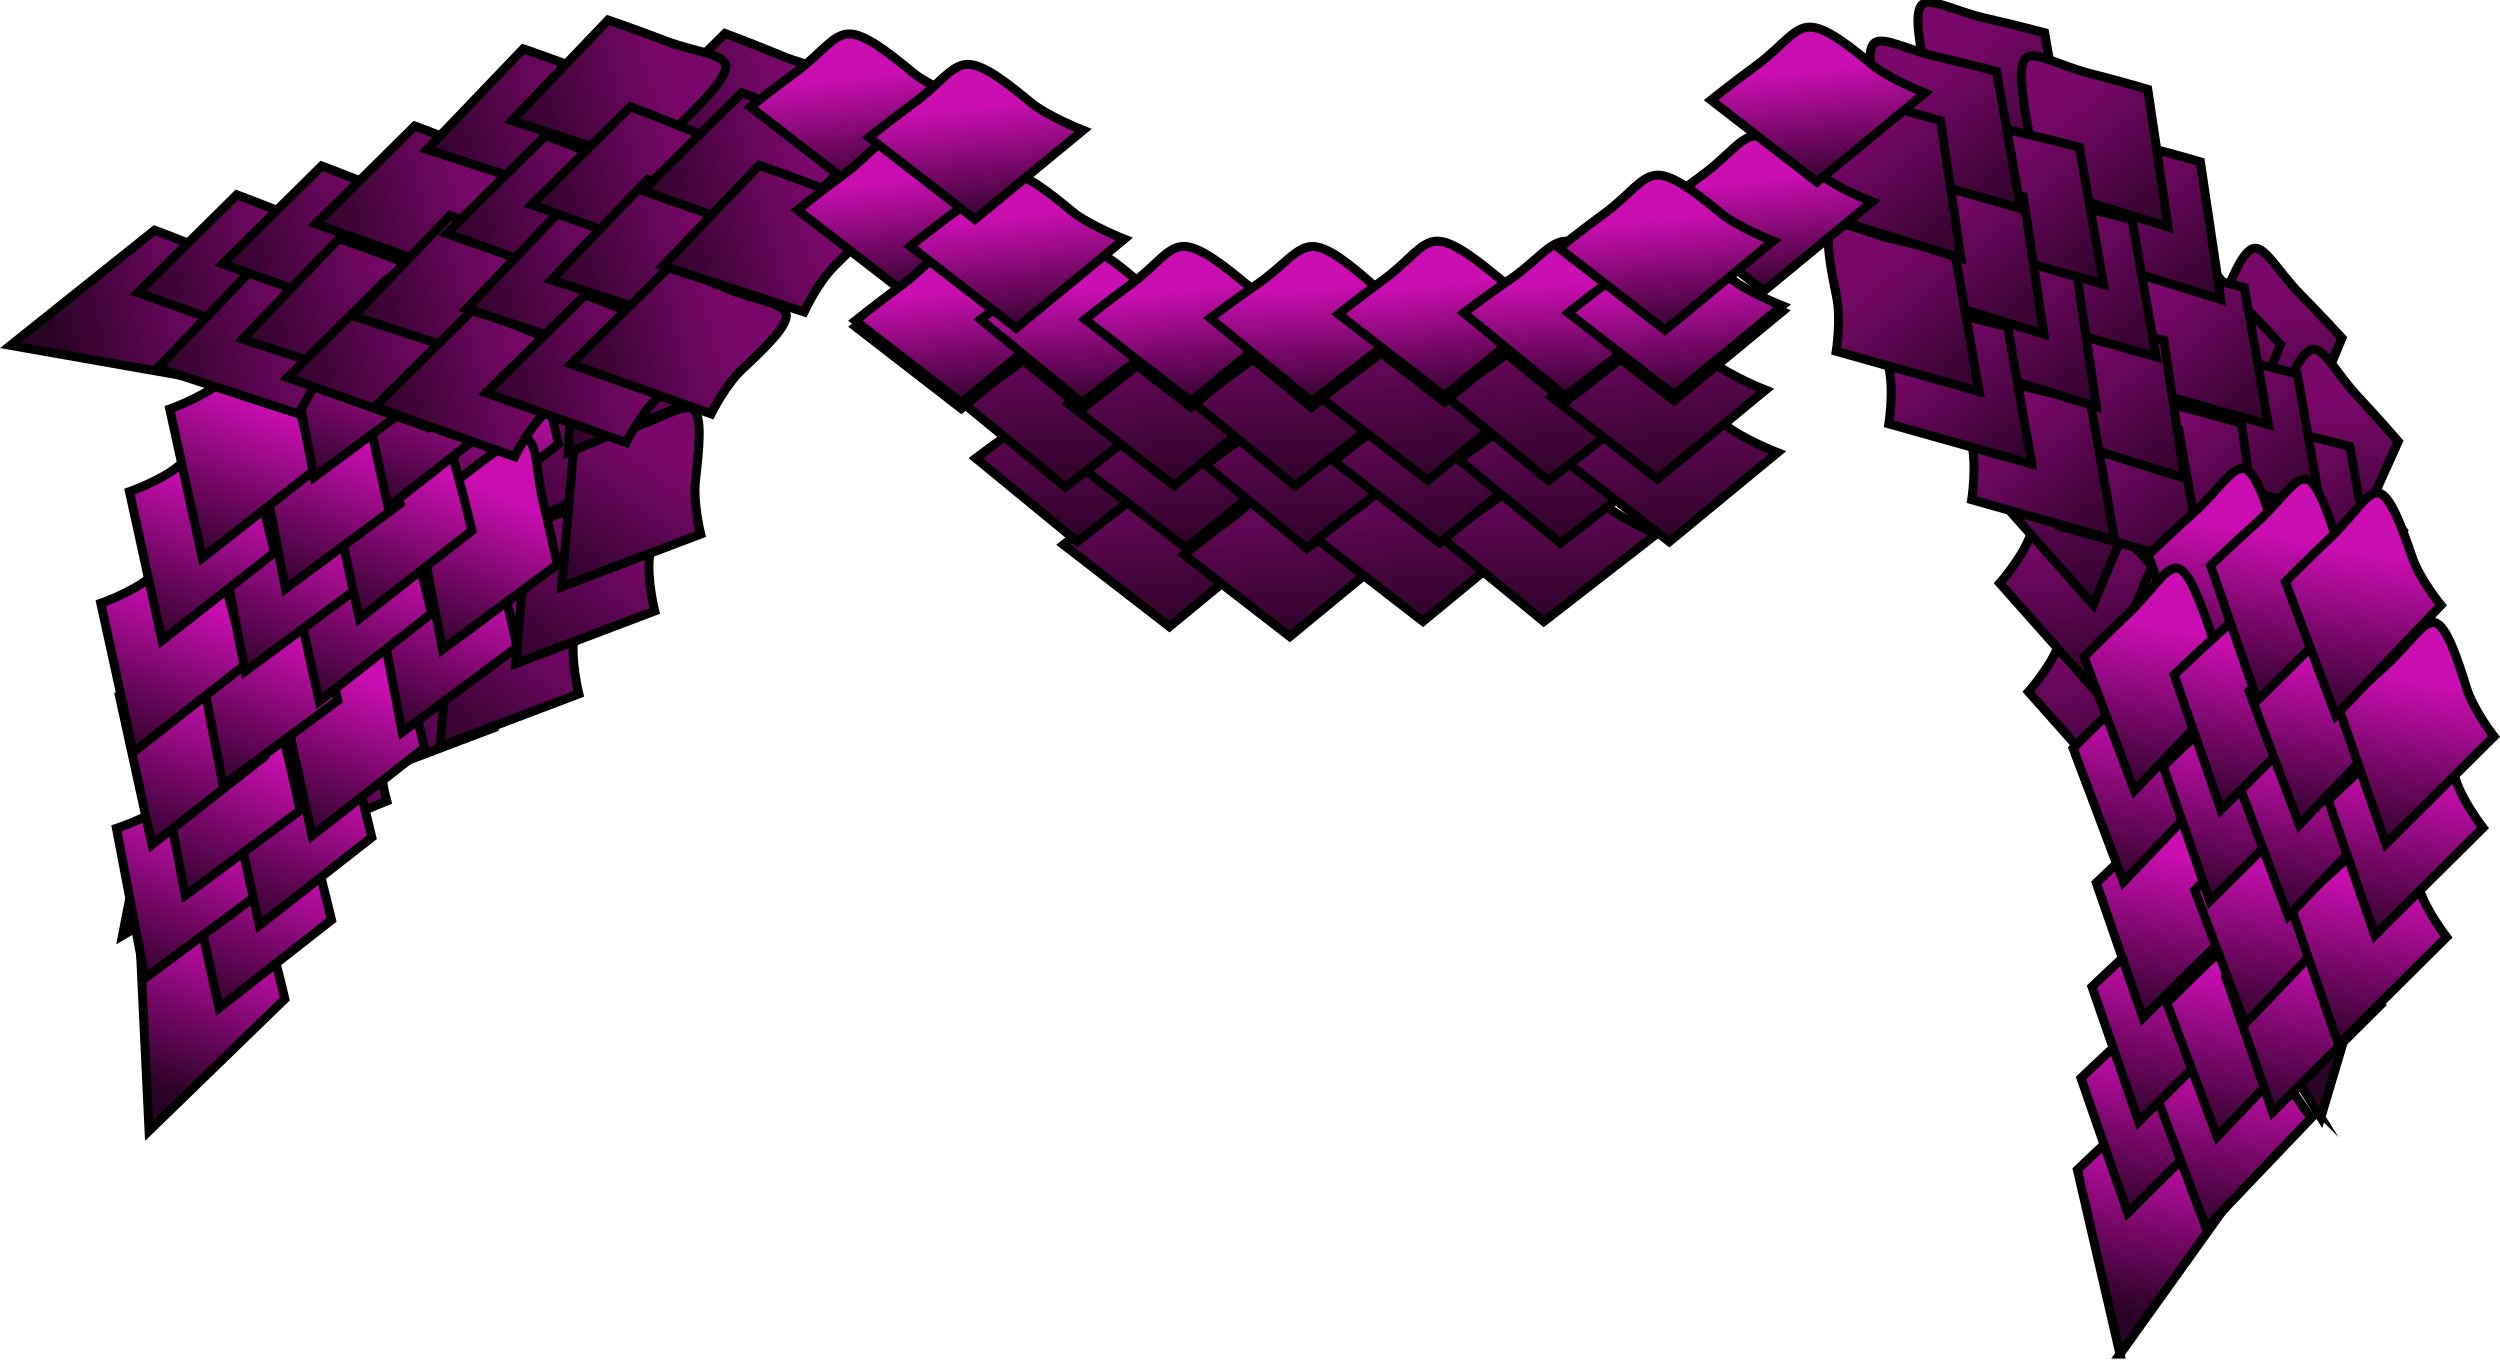 <svg version="1.1" xmlns="http://www.w3.org/2000/svg" xmlns:xlink="http://www.w3.org/1999/xlink" width="277.292" height="151.278" viewBox="0,0,277.292,151.278"><defs><linearGradient x1="220.044" y1="142.865" x2="221.409" y2="155.896" gradientUnits="userSpaceOnUse" id="color-1"><stop offset="0" stop-color="#5f0753"/><stop offset="1" stop-color="#2b0326"/></linearGradient><linearGradient x1="233.395" y1="143.962" x2="234.76" y2="156.993" gradientUnits="userSpaceOnUse" id="color-2"><stop offset="0" stop-color="#5f0753"/><stop offset="1" stop-color="#2b0326"/></linearGradient><linearGradient x1="210.5" y1="133.459" x2="211.169" y2="146.503" gradientUnits="userSpaceOnUse" id="color-3"><stop offset="0" stop-color="#5f0753"/><stop offset="1" stop-color="#2b0326"/></linearGradient><linearGradient x1="221.897" y1="134.17" x2="223.262" y2="147.201" gradientUnits="userSpaceOnUse" id="color-4"><stop offset="0" stop-color="#5f0753"/><stop offset="1" stop-color="#2b0326"/></linearGradient><linearGradient x1="235.97" y1="134.22" x2="236.639" y2="147.264" gradientUnits="userSpaceOnUse" id="color-5"><stop offset="0" stop-color="#5f0753"/><stop offset="1" stop-color="#2b0326"/></linearGradient><linearGradient x1="209.176" y1="127.417" x2="209.845" y2="140.461" gradientUnits="userSpaceOnUse" id="color-6"><stop offset="0" stop-color="#5f0753"/><stop offset="1" stop-color="#2b0326"/></linearGradient><linearGradient x1="220.573" y1="127.224" x2="221.938" y2="140.255" gradientUnits="userSpaceOnUse" id="color-7"><stop offset="0" stop-color="#5f0753"/><stop offset="1" stop-color="#2b0326"/></linearGradient><linearGradient x1="234.646" y1="127.273" x2="235.315" y2="140.318" gradientUnits="userSpaceOnUse" id="color-8"><stop offset="0" stop-color="#5f0753"/><stop offset="1" stop-color="#2b0326"/></linearGradient><linearGradient x1="196.957" y1="118.672" x2="198.322" y2="131.703" gradientUnits="userSpaceOnUse" id="color-9"><stop offset="0" stop-color="#ca0eb1"/><stop offset="1" stop-color="#2b0326"/></linearGradient><linearGradient x1="211.03" y1="118.722" x2="211.699" y2="131.766" gradientUnits="userSpaceOnUse" id="color-10"><stop offset="0" stop-color="#ca0eb1"/><stop offset="1" stop-color="#2b0326"/></linearGradient><linearGradient x1="222.427" y1="118.528" x2="223.792" y2="131.559" gradientUnits="userSpaceOnUse" id="color-11"><stop offset="0" stop-color="#ca0eb1"/><stop offset="1" stop-color="#2b0326"/></linearGradient><linearGradient x1="236.5" y1="118.578" x2="237.169" y2="131.623" gradientUnits="userSpaceOnUse" id="color-12"><stop offset="0" stop-color="#ca0eb1"/><stop offset="1" stop-color="#2b0326"/></linearGradient><linearGradient x1="248.165" y1="142.279" x2="249.53" y2="155.31" gradientUnits="userSpaceOnUse" id="color-13"><stop offset="0" stop-color="#5f0753"/><stop offset="1" stop-color="#2b0326"/></linearGradient><linearGradient x1="262.238" y1="142.329" x2="262.907" y2="155.373" gradientUnits="userSpaceOnUse" id="color-14"><stop offset="0" stop-color="#5f0753"/><stop offset="1" stop-color="#2b0326"/></linearGradient><linearGradient x1="250.018" y1="133.584" x2="251.383" y2="146.615" gradientUnits="userSpaceOnUse" id="color-15"><stop offset="0" stop-color="#5f0753"/><stop offset="1" stop-color="#2b0326"/></linearGradient><linearGradient x1="264.091" y1="133.634" x2="264.761" y2="146.678" gradientUnits="userSpaceOnUse" id="color-16"><stop offset="0" stop-color="#5f0753"/><stop offset="1" stop-color="#2b0326"/></linearGradient><linearGradient x1="275.489" y1="133.44" x2="276.854" y2="146.471" gradientUnits="userSpaceOnUse" id="color-17"><stop offset="0" stop-color="#5f0753"/><stop offset="1" stop-color="#2b0326"/></linearGradient><linearGradient x1="248.694" y1="126.638" x2="250.059" y2="139.668" gradientUnits="userSpaceOnUse" id="color-18"><stop offset="0" stop-color="#5f0753"/><stop offset="1" stop-color="#2b0326"/></linearGradient><linearGradient x1="262.767" y1="126.687" x2="263.437" y2="139.732" gradientUnits="userSpaceOnUse" id="color-19"><stop offset="0" stop-color="#5f0753"/><stop offset="1" stop-color="#2b0326"/></linearGradient><linearGradient x1="274.165" y1="126.494" x2="275.53" y2="139.525" gradientUnits="userSpaceOnUse" id="color-20"><stop offset="0" stop-color="#5f0753"/><stop offset="1" stop-color="#2b0326"/></linearGradient><linearGradient x1="250.548" y1="117.942" x2="251.913" y2="130.973" gradientUnits="userSpaceOnUse" id="color-21"><stop offset="0" stop-color="#ca0eb1"/><stop offset="1" stop-color="#2b0326"/></linearGradient><linearGradient x1="264.621" y1="117.992" x2="265.29" y2="131.037" gradientUnits="userSpaceOnUse" id="color-22"><stop offset="0" stop-color="#ca0eb1"/><stop offset="1" stop-color="#2b0326"/></linearGradient><linearGradient x1="276.018" y1="117.799" x2="277.383" y2="130.83" gradientUnits="userSpaceOnUse" id="color-23"><stop offset="0" stop-color="#ca0eb1"/><stop offset="1" stop-color="#2b0326"/></linearGradient><linearGradient x1="150.709" y1="114.198" x2="140.077" y2="129.449" gradientUnits="userSpaceOnUse" id="color-24"><stop offset="0" stop-color="#79086a"/><stop offset="1" stop-color="#2b0326"/></linearGradient><linearGradient x1="116.628" y1="171.792" x2="105.996" y2="187.043" gradientUnits="userSpaceOnUse" id="color-25"><stop offset="0" stop-color="#79086a"/><stop offset="1" stop-color="#2b0326"/></linearGradient><linearGradient x1="121.022" y1="162.9" x2="110.39" y2="178.151" gradientUnits="userSpaceOnUse" id="color-26"><stop offset="0" stop-color="#79086a"/><stop offset="1" stop-color="#2b0326"/></linearGradient><linearGradient x1="127.747" y1="167.509" x2="117.527" y2="183.039" gradientUnits="userSpaceOnUse" id="color-27"><stop offset="0" stop-color="#79086a"/><stop offset="1" stop-color="#2b0326"/></linearGradient><linearGradient x1="126.127" y1="154.369" x2="115.494" y2="169.62" gradientUnits="userSpaceOnUse" id="color-28"><stop offset="0" stop-color="#79086a"/><stop offset="1" stop-color="#2b0326"/></linearGradient><linearGradient x1="132.852" y1="158.978" x2="122.632" y2="174.508" gradientUnits="userSpaceOnUse" id="color-29"><stop offset="0" stop-color="#79086a"/><stop offset="1" stop-color="#2b0326"/></linearGradient><linearGradient x1="139.772" y1="159.32" x2="129.14" y2="174.571" gradientUnits="userSpaceOnUse" id="color-30"><stop offset="0" stop-color="#79086a"/><stop offset="1" stop-color="#2b0326"/></linearGradient><linearGradient x1="131.129" y1="144.299" x2="120.497" y2="159.549" gradientUnits="userSpaceOnUse" id="color-31"><stop offset="0" stop-color="#79086a"/><stop offset="1" stop-color="#2b0326"/></linearGradient><linearGradient x1="140.582" y1="149.061" x2="130.362" y2="164.591" gradientUnits="userSpaceOnUse" id="color-32"><stop offset="0" stop-color="#79086a"/><stop offset="1" stop-color="#2b0326"/></linearGradient><linearGradient x1="149.248" y1="155.538" x2="138.616" y2="170.789" gradientUnits="userSpaceOnUse" id="color-33"><stop offset="0" stop-color="#79086a"/><stop offset="1" stop-color="#2b0326"/></linearGradient><linearGradient x1="134.813" y1="129.695" x2="124.593" y2="145.225" gradientUnits="userSpaceOnUse" id="color-34"><stop offset="0" stop-color="#79086a"/><stop offset="1" stop-color="#2b0326"/></linearGradient><linearGradient x1="142.874" y1="135.717" x2="132.241" y2="150.968" gradientUnits="userSpaceOnUse" id="color-35"><stop offset="0" stop-color="#79086a"/><stop offset="1" stop-color="#2b0326"/></linearGradient><linearGradient x1="149.599" y1="140.325" x2="139.379" y2="155.855" gradientUnits="userSpaceOnUse" id="color-36"><stop offset="0" stop-color="#79086a"/><stop offset="1" stop-color="#2b0326"/></linearGradient><linearGradient x1="157.659" y1="146.347" x2="147.027" y2="161.598" gradientUnits="userSpaceOnUse" id="color-37"><stop offset="0" stop-color="#79086a"/><stop offset="1" stop-color="#2b0326"/></linearGradient><linearGradient x1="139.917" y1="121.164" x2="129.698" y2="136.694" gradientUnits="userSpaceOnUse" id="color-38"><stop offset="0" stop-color="#79086a"/><stop offset="1" stop-color="#2b0326"/></linearGradient><linearGradient x1="147.978" y1="127.186" x2="137.346" y2="142.436" gradientUnits="userSpaceOnUse" id="color-39"><stop offset="0" stop-color="#79086a"/><stop offset="1" stop-color="#2b0326"/></linearGradient><linearGradient x1="154.703" y1="131.794" x2="144.483" y2="147.324" gradientUnits="userSpaceOnUse" id="color-40"><stop offset="0" stop-color="#79086a"/><stop offset="1" stop-color="#2b0326"/></linearGradient><linearGradient x1="162.764" y1="137.816" x2="152.132" y2="153.067" gradientUnits="userSpaceOnUse" id="color-41"><stop offset="0" stop-color="#79086a"/><stop offset="1" stop-color="#2b0326"/></linearGradient><linearGradient x1="156.389" y1="117.995" x2="145.757" y2="133.245" gradientUnits="userSpaceOnUse" id="color-42"><stop offset="0" stop-color="#79086a"/><stop offset="1" stop-color="#2b0326"/></linearGradient><linearGradient x1="163.114" y1="122.603" x2="152.894" y2="138.133" gradientUnits="userSpaceOnUse" id="color-43"><stop offset="0" stop-color="#79086a"/><stop offset="1" stop-color="#2b0326"/></linearGradient><linearGradient x1="337.235" y1="120.297" x2="339.585" y2="138.739" gradientUnits="userSpaceOnUse" id="color-44"><stop offset="0" stop-color="#79086a"/><stop offset="1" stop-color="#2b0326"/></linearGradient><linearGradient x1="340.733" y1="187.128" x2="343.084" y2="205.57" gradientUnits="userSpaceOnUse" id="color-45"><stop offset="0" stop-color="#79086a"/><stop offset="1" stop-color="#2b0326"/></linearGradient><linearGradient x1="340.962" y1="177.212" x2="343.313" y2="195.654" gradientUnits="userSpaceOnUse" id="color-46"><stop offset="0" stop-color="#79086a"/><stop offset="1" stop-color="#2b0326"/></linearGradient><linearGradient x1="332.867" y1="178.178" x2="334.723" y2="196.676" gradientUnits="userSpaceOnUse" id="color-47"><stop offset="0" stop-color="#79086a"/><stop offset="1" stop-color="#2b0326"/></linearGradient><linearGradient x1="340.394" y1="167.287" x2="342.745" y2="185.728" gradientUnits="userSpaceOnUse" id="color-48"><stop offset="0" stop-color="#79086a"/><stop offset="1" stop-color="#2b0326"/></linearGradient><linearGradient x1="332.298" y1="168.253" x2="334.155" y2="186.751" gradientUnits="userSpaceOnUse" id="color-49"><stop offset="0" stop-color="#79086a"/><stop offset="1" stop-color="#2b0326"/></linearGradient><linearGradient x1="326.008" y1="165.348" x2="328.359" y2="183.79" gradientUnits="userSpaceOnUse" id="color-50"><stop offset="0" stop-color="#79086a"/><stop offset="1" stop-color="#2b0326"/></linearGradient><linearGradient x1="340.63" y1="156.045" x2="342.981" y2="174.487" gradientUnits="userSpaceOnUse" id="color-51"><stop offset="0" stop-color="#79086a"/><stop offset="1" stop-color="#2b0326"/></linearGradient><linearGradient x1="330.046" y1="155.883" x2="331.902" y2="174.381" gradientUnits="userSpaceOnUse" id="color-52"><stop offset="0" stop-color="#79086a"/><stop offset="1" stop-color="#2b0326"/></linearGradient><linearGradient x1="319.365" y1="157.604" x2="321.716" y2="176.046" gradientUnits="userSpaceOnUse" id="color-53"><stop offset="0" stop-color="#79086a"/><stop offset="1" stop-color="#2b0326"/></linearGradient><linearGradient x1="344.135" y1="141.398" x2="345.991" y2="159.896" gradientUnits="userSpaceOnUse" id="color-54"><stop offset="0" stop-color="#79086a"/><stop offset="1" stop-color="#2b0326"/></linearGradient><linearGradient x1="334.202" y1="142.996" x2="336.552" y2="161.438" gradientUnits="userSpaceOnUse" id="color-55"><stop offset="0" stop-color="#79086a"/><stop offset="1" stop-color="#2b0326"/></linearGradient><linearGradient x1="326.106" y1="143.962" x2="327.962" y2="162.46" gradientUnits="userSpaceOnUse" id="color-56"><stop offset="0" stop-color="#79086a"/><stop offset="1" stop-color="#2b0326"/></linearGradient><linearGradient x1="316.173" y1="145.561" x2="318.524" y2="164.003" gradientUnits="userSpaceOnUse" id="color-57"><stop offset="0" stop-color="#79086a"/><stop offset="1" stop-color="#2b0326"/></linearGradient><linearGradient x1="343.567" y1="131.472" x2="345.423" y2="149.97" gradientUnits="userSpaceOnUse" id="color-58"><stop offset="0" stop-color="#79086a"/><stop offset="1" stop-color="#2b0326"/></linearGradient><linearGradient x1="333.634" y1="133.071" x2="335.984" y2="151.513" gradientUnits="userSpaceOnUse" id="color-59"><stop offset="0" stop-color="#79086a"/><stop offset="1" stop-color="#2b0326"/></linearGradient><linearGradient x1="325.538" y1="134.037" x2="327.394" y2="152.535" gradientUnits="userSpaceOnUse" id="color-60"><stop offset="0" stop-color="#79086a"/><stop offset="1" stop-color="#2b0326"/></linearGradient><linearGradient x1="315.605" y1="135.636" x2="317.956" y2="154.077" gradientUnits="userSpaceOnUse" id="color-61"><stop offset="0" stop-color="#79086a"/><stop offset="1" stop-color="#2b0326"/></linearGradient><linearGradient x1="330.442" y1="121.028" x2="332.792" y2="139.47" gradientUnits="userSpaceOnUse" id="color-62"><stop offset="0" stop-color="#79086a"/><stop offset="1" stop-color="#2b0326"/></linearGradient><linearGradient x1="322.346" y1="121.994" x2="324.202" y2="140.492" gradientUnits="userSpaceOnUse" id="color-63"><stop offset="0" stop-color="#79086a"/><stop offset="1" stop-color="#2b0326"/></linearGradient><linearGradient x1="304.211" y1="92.709" x2="316.146" y2="106.963" gradientUnits="userSpaceOnUse" id="color-64"><stop offset="0" stop-color="#79086a"/><stop offset="1" stop-color="#2b0326"/></linearGradient><linearGradient x1="343.237" y1="147.074" x2="355.172" y2="161.328" gradientUnits="userSpaceOnUse" id="color-65"><stop offset="0" stop-color="#79086a"/><stop offset="1" stop-color="#2b0326"/></linearGradient><linearGradient x1="338.076" y1="138.604" x2="350.011" y2="152.858" gradientUnits="userSpaceOnUse" id="color-66"><stop offset="0" stop-color="#79086a"/><stop offset="1" stop-color="#2b0326"/></linearGradient><linearGradient x1="331.783" y1="143.788" x2="343.332" y2="158.356" gradientUnits="userSpaceOnUse" id="color-67"><stop offset="0" stop-color="#79086a"/><stop offset="1" stop-color="#2b0326"/></linearGradient><linearGradient x1="332.239" y1="130.556" x2="344.174" y2="144.81" gradientUnits="userSpaceOnUse" id="color-68"><stop offset="0" stop-color="#79086a"/><stop offset="1" stop-color="#2b0326"/></linearGradient><linearGradient x1="325.947" y1="135.74" x2="337.496" y2="150.308" gradientUnits="userSpaceOnUse" id="color-69"><stop offset="0" stop-color="#79086a"/><stop offset="1" stop-color="#2b0326"/></linearGradient><linearGradient x1="319.083" y1="136.691" x2="331.019" y2="150.945" gradientUnits="userSpaceOnUse" id="color-70"><stop offset="0" stop-color="#79086a"/><stop offset="1" stop-color="#2b0326"/></linearGradient><linearGradient x1="326.369" y1="120.966" x2="338.304" y2="135.22" gradientUnits="userSpaceOnUse" id="color-71"><stop offset="0" stop-color="#79086a"/><stop offset="1" stop-color="#2b0326"/></linearGradient><linearGradient x1="317.372" y1="126.544" x2="328.921" y2="141.112" gradientUnits="userSpaceOnUse" id="color-72"><stop offset="0" stop-color="#79086a"/><stop offset="1" stop-color="#2b0326"/></linearGradient><linearGradient x1="309.311" y1="133.76" x2="321.246" y2="148.013" gradientUnits="userSpaceOnUse" id="color-73"><stop offset="0" stop-color="#79086a"/><stop offset="1" stop-color="#2b0326"/></linearGradient><linearGradient x1="321.411" y1="106.745" x2="332.96" y2="121.313" gradientUnits="userSpaceOnUse" id="color-74"><stop offset="0" stop-color="#79086a"/><stop offset="1" stop-color="#2b0326"/></linearGradient><linearGradient x1="313.913" y1="113.453" x2="325.848" y2="127.707" gradientUnits="userSpaceOnUse" id="color-75"><stop offset="0" stop-color="#79086a"/><stop offset="1" stop-color="#2b0326"/></linearGradient><linearGradient x1="307.62" y1="118.637" x2="319.169" y2="133.205" gradientUnits="userSpaceOnUse" id="color-76"><stop offset="0" stop-color="#79086a"/><stop offset="1" stop-color="#2b0326"/></linearGradient><linearGradient x1="300.122" y1="125.346" x2="312.057" y2="139.6" gradientUnits="userSpaceOnUse" id="color-77"><stop offset="0" stop-color="#79086a"/><stop offset="1" stop-color="#2b0326"/></linearGradient><linearGradient x1="315.575" y1="98.697" x2="327.124" y2="113.265" gradientUnits="userSpaceOnUse" id="color-78"><stop offset="0" stop-color="#79086a"/><stop offset="1" stop-color="#2b0326"/></linearGradient><linearGradient x1="308.076" y1="105.406" x2="320.011" y2="119.659" gradientUnits="userSpaceOnUse" id="color-79"><stop offset="0" stop-color="#79086a"/><stop offset="1" stop-color="#2b0326"/></linearGradient><linearGradient x1="301.784" y1="110.589" x2="313.333" y2="125.158" gradientUnits="userSpaceOnUse" id="color-80"><stop offset="0" stop-color="#79086a"/><stop offset="1" stop-color="#2b0326"/></linearGradient><linearGradient x1="294.285" y1="117.298" x2="306.22" y2="131.552" gradientUnits="userSpaceOnUse" id="color-81"><stop offset="0" stop-color="#79086a"/><stop offset="1" stop-color="#2b0326"/></linearGradient><linearGradient x1="298.888" y1="96.992" x2="310.823" y2="111.246" gradientUnits="userSpaceOnUse" id="color-82"><stop offset="0" stop-color="#79086a"/><stop offset="1" stop-color="#2b0326"/></linearGradient><linearGradient x1="292.595" y1="102.175" x2="304.144" y2="116.744" gradientUnits="userSpaceOnUse" id="color-83"><stop offset="0" stop-color="#79086a"/><stop offset="1" stop-color="#2b0326"/></linearGradient><linearGradient x1="142.17" y1="127.001" x2="135.028" y2="144.686" gradientUnits="userSpaceOnUse" id="color-84"><stop offset="0" stop-color="#ca0eb1"/><stop offset="1" stop-color="#2b0326"/></linearGradient><linearGradient x1="111.795" y1="188.572" x2="104.654" y2="206.257" gradientUnits="userSpaceOnUse" id="color-85"><stop offset="0" stop-color="#ca0eb1"/><stop offset="1" stop-color="#2b0326"/></linearGradient><linearGradient x1="116.971" y1="179.811" x2="109.829" y2="197.496" gradientUnits="userSpaceOnUse" id="color-86"><stop offset="0" stop-color="#ca0eb1"/><stop offset="1" stop-color="#2b0326"/></linearGradient><linearGradient x1="109.241" y1="176.617" x2="101.628" y2="194.104" gradientUnits="userSpaceOnUse" id="color-87"><stop offset="0" stop-color="#ca0eb1"/><stop offset="1" stop-color="#2b0326"/></linearGradient><linearGradient x1="121.439" y1="170.643" x2="114.297" y2="188.328" gradientUnits="userSpaceOnUse" id="color-88"><stop offset="0" stop-color="#ca0eb1"/><stop offset="1" stop-color="#2b0326"/></linearGradient><linearGradient x1="113.709" y1="167.449" x2="106.096" y2="184.936" gradientUnits="userSpaceOnUse" id="color-89"><stop offset="0" stop-color="#ca0eb1"/><stop offset="1" stop-color="#2b0326"/></linearGradient><linearGradient x1="109.535" y1="161.695" x2="102.393" y2="179.38" gradientUnits="userSpaceOnUse" id="color-90"><stop offset="0" stop-color="#ca0eb1"/><stop offset="1" stop-color="#2b0326"/></linearGradient><linearGradient x1="127.287" y1="160.699" x2="120.145" y2="178.384" gradientUnits="userSpaceOnUse" id="color-91"><stop offset="0" stop-color="#ca0eb1"/><stop offset="1" stop-color="#2b0326"/></linearGradient><linearGradient x1="117.895" y1="155.248" x2="110.282" y2="172.735" gradientUnits="userSpaceOnUse" id="color-92"><stop offset="0" stop-color="#ca0eb1"/><stop offset="1" stop-color="#2b0326"/></linearGradient><linearGradient x1="107.471" y1="151.433" x2="100.33" y2="169.118" gradientUnits="userSpaceOnUse" id="color-93"><stop offset="0" stop-color="#ca0eb1"/><stop offset="1" stop-color="#2b0326"/></linearGradient><linearGradient x1="137.767" y1="149.347" x2="130.155" y2="166.834" gradientUnits="userSpaceOnUse" id="color-94"><stop offset="0" stop-color="#ca0eb1"/><stop offset="1" stop-color="#2b0326"/></linearGradient><linearGradient x1="128.075" y1="145.797" x2="120.933" y2="163.482" gradientUnits="userSpaceOnUse" id="color-95"><stop offset="0" stop-color="#ca0eb1"/><stop offset="1" stop-color="#2b0326"/></linearGradient><linearGradient x1="120.345" y1="142.603" x2="112.732" y2="160.09" gradientUnits="userSpaceOnUse" id="color-96"><stop offset="0" stop-color="#ca0eb1"/><stop offset="1" stop-color="#2b0326"/></linearGradient><linearGradient x1="110.652" y1="139.054" x2="103.511" y2="156.739" gradientUnits="userSpaceOnUse" id="color-97"><stop offset="0" stop-color="#ca0eb1"/><stop offset="1" stop-color="#2b0326"/></linearGradient><linearGradient x1="142.235" y1="140.178" x2="134.622" y2="157.665" gradientUnits="userSpaceOnUse" id="color-98"><stop offset="0" stop-color="#ca0eb1"/><stop offset="1" stop-color="#2b0326"/></linearGradient><linearGradient x1="132.543" y1="136.629" x2="125.401" y2="154.314" gradientUnits="userSpaceOnUse" id="color-99"><stop offset="0" stop-color="#ca0eb1"/><stop offset="1" stop-color="#2b0326"/></linearGradient><linearGradient x1="124.813" y1="133.435" x2="117.2" y2="150.922" gradientUnits="userSpaceOnUse" id="color-100"><stop offset="0" stop-color="#ca0eb1"/><stop offset="1" stop-color="#2b0326"/></linearGradient><linearGradient x1="115.12" y1="129.885" x2="107.978" y2="147.57" gradientUnits="userSpaceOnUse" id="color-101"><stop offset="0" stop-color="#ca0eb1"/><stop offset="1" stop-color="#2b0326"/></linearGradient><linearGradient x1="135.724" y1="124.249" x2="128.582" y2="141.934" gradientUnits="userSpaceOnUse" id="color-102"><stop offset="0" stop-color="#ca0eb1"/><stop offset="1" stop-color="#2b0326"/></linearGradient><linearGradient x1="127.994" y1="121.055" x2="120.381" y2="138.542" gradientUnits="userSpaceOnUse" id="color-103"><stop offset="0" stop-color="#ca0eb1"/><stop offset="1" stop-color="#2b0326"/></linearGradient><linearGradient x1="337.605" y1="144.948" x2="334.015" y2="163.679" gradientUnits="userSpaceOnUse" id="color-104"><stop offset="0" stop-color="#ca0eb1"/><stop offset="1" stop-color="#2b0326"/></linearGradient><linearGradient x1="329.736" y1="213.15" x2="326.147" y2="231.882" gradientUnits="userSpaceOnUse" id="color-105"><stop offset="0" stop-color="#ca0eb1"/><stop offset="1" stop-color="#2b0326"/></linearGradient><linearGradient x1="330.139" y1="202.983" x2="326.549" y2="221.715" gradientUnits="userSpaceOnUse" id="color-106"><stop offset="0" stop-color="#ca0eb1"/><stop offset="1" stop-color="#2b0326"/></linearGradient><linearGradient x1="338.365" y1="204.491" x2="335.278" y2="223.312" gradientUnits="userSpaceOnUse" id="color-107"><stop offset="0" stop-color="#ca0eb1"/><stop offset="1" stop-color="#2b0326"/></linearGradient><linearGradient x1="331.357" y1="192.857" x2="327.767" y2="211.589" gradientUnits="userSpaceOnUse" id="color-108"><stop offset="0" stop-color="#ca0eb1"/><stop offset="1" stop-color="#2b0326"/></linearGradient><linearGradient x1="339.584" y1="194.365" x2="336.497" y2="213.186" gradientUnits="userSpaceOnUse" id="color-109"><stop offset="0" stop-color="#ca0eb1"/><stop offset="1" stop-color="#2b0326"/></linearGradient><linearGradient x1="346.211" y1="191.795" x2="342.621" y2="210.526" gradientUnits="userSpaceOnUse" id="color-110"><stop offset="0" stop-color="#ca0eb1"/><stop offset="1" stop-color="#2b0326"/></linearGradient><linearGradient x1="331.836" y1="181.331" x2="328.246" y2="200.063" gradientUnits="userSpaceOnUse" id="color-111"><stop offset="0" stop-color="#ca0eb1"/><stop offset="1" stop-color="#2b0326"/></linearGradient><linearGradient x1="342.683" y1="181.844" x2="339.596" y2="200.665" gradientUnits="userSpaceOnUse" id="color-112"><stop offset="0" stop-color="#ca0eb1"/><stop offset="1" stop-color="#2b0326"/></linearGradient><linearGradient x1="353.509" y1="184.292" x2="349.92" y2="203.023" gradientUnits="userSpaceOnUse" id="color-113"><stop offset="0" stop-color="#ca0eb1"/><stop offset="1" stop-color="#2b0326"/></linearGradient><linearGradient x1="329.187" y1="166.109" x2="326.1" y2="184.93" gradientUnits="userSpaceOnUse" id="color-114"><stop offset="0" stop-color="#ca0eb1"/><stop offset="1" stop-color="#2b0326"/></linearGradient><linearGradient x1="339.255" y1="168.383" x2="335.665" y2="187.115" gradientUnits="userSpaceOnUse" id="color-115"><stop offset="0" stop-color="#ca0eb1"/><stop offset="1" stop-color="#2b0326"/></linearGradient><linearGradient x1="347.482" y1="169.892" x2="344.395" y2="188.713" gradientUnits="userSpaceOnUse" id="color-116"><stop offset="0" stop-color="#ca0eb1"/><stop offset="1" stop-color="#2b0326"/></linearGradient><linearGradient x1="357.55" y1="172.166" x2="353.96" y2="190.897" gradientUnits="userSpaceOnUse" id="color-117"><stop offset="0" stop-color="#ca0eb1"/><stop offset="1" stop-color="#2b0326"/></linearGradient><linearGradient x1="330.405" y1="155.983" x2="327.318" y2="174.804" gradientUnits="userSpaceOnUse" id="color-118"><stop offset="0" stop-color="#ca0eb1"/><stop offset="1" stop-color="#2b0326"/></linearGradient><linearGradient x1="340.473" y1="158.257" x2="336.883" y2="176.989" gradientUnits="userSpaceOnUse" id="color-119"><stop offset="0" stop-color="#ca0eb1"/><stop offset="1" stop-color="#2b0326"/></linearGradient><linearGradient x1="348.7" y1="159.766" x2="345.613" y2="178.587" gradientUnits="userSpaceOnUse" id="color-120"><stop offset="0" stop-color="#ca0eb1"/><stop offset="1" stop-color="#2b0326"/></linearGradient><linearGradient x1="358.768" y1="162.04" x2="355.178" y2="180.771" gradientUnits="userSpaceOnUse" id="color-121"><stop offset="0" stop-color="#ca0eb1"/><stop offset="1" stop-color="#2b0326"/></linearGradient><linearGradient x1="344.514" y1="146.131" x2="340.924" y2="164.863" gradientUnits="userSpaceOnUse" id="color-122"><stop offset="0" stop-color="#ca0eb1"/><stop offset="1" stop-color="#2b0326"/></linearGradient><linearGradient x1="352.741" y1="147.64" x2="349.654" y2="166.461" gradientUnits="userSpaceOnUse" id="color-123"><stop offset="0" stop-color="#ca0eb1"/><stop offset="1" stop-color="#2b0326"/></linearGradient><linearGradient x1="175.567" y1="98.426" x2="157.59" y2="103.164" gradientUnits="userSpaceOnUse" id="color-124"><stop offset="0" stop-color="#79086a"/><stop offset="1" stop-color="#2b0326"/></linearGradient><linearGradient x1="112.303" y1="120.251" x2="94.326" y2="124.989" gradientUnits="userSpaceOnUse" id="color-125"><stop offset="0" stop-color="#79086a"/><stop offset="1" stop-color="#2b0326"/></linearGradient><linearGradient x1="121.41" y1="116.32" x2="103.433" y2="121.058" gradientUnits="userSpaceOnUse" id="color-126"><stop offset="0" stop-color="#79086a"/><stop offset="1" stop-color="#2b0326"/></linearGradient><linearGradient x1="123.551" y1="124.186" x2="105.707" y2="129.404" gradientUnits="userSpaceOnUse" id="color-127"><stop offset="0" stop-color="#79086a"/><stop offset="1" stop-color="#2b0326"/></linearGradient><linearGradient x1="130.823" y1="113.123" x2="112.846" y2="117.862" gradientUnits="userSpaceOnUse" id="color-128"><stop offset="0" stop-color="#79086a"/><stop offset="1" stop-color="#2b0326"/></linearGradient><linearGradient x1="132.964" y1="120.99" x2="115.121" y2="126.208" gradientUnits="userSpaceOnUse" id="color-129"><stop offset="0" stop-color="#79086a"/><stop offset="1" stop-color="#2b0326"/></linearGradient><linearGradient x1="138.017" y1="125.732" x2="120.04" y2="130.47" gradientUnits="userSpaceOnUse" id="color-130"><stop offset="0" stop-color="#79086a"/><stop offset="1" stop-color="#2b0326"/></linearGradient><linearGradient x1="141.156" y1="108.688" x2="123.179" y2="113.426" gradientUnits="userSpaceOnUse" id="color-131"><stop offset="0" stop-color="#79086a"/><stop offset="1" stop-color="#2b0326"/></linearGradient><linearGradient x1="145.276" y1="118.438" x2="127.432" y2="123.656" gradientUnits="userSpaceOnUse" id="color-132"><stop offset="0" stop-color="#79086a"/><stop offset="1" stop-color="#2b0326"/></linearGradient><linearGradient x1="147.687" y1="128.985" x2="129.71" y2="133.723" gradientUnits="userSpaceOnUse" id="color-133"><stop offset="0" stop-color="#79086a"/><stop offset="1" stop-color="#2b0326"/></linearGradient><linearGradient x1="153.419" y1="99.944" x2="135.575" y2="105.162" gradientUnits="userSpaceOnUse" id="color-134"><stop offset="0" stop-color="#79086a"/><stop offset="1" stop-color="#2b0326"/></linearGradient><linearGradient x1="155.663" y1="109.752" x2="137.686" y2="114.49" gradientUnits="userSpaceOnUse" id="color-135"><stop offset="0" stop-color="#79086a"/><stop offset="1" stop-color="#2b0326"/></linearGradient><linearGradient x1="157.804" y1="117.619" x2="139.96" y2="122.837" gradientUnits="userSpaceOnUse" id="color-136"><stop offset="0" stop-color="#79086a"/><stop offset="1" stop-color="#2b0326"/></linearGradient><linearGradient x1="160.048" y1="127.427" x2="142.071" y2="132.165" gradientUnits="userSpaceOnUse" id="color-137"><stop offset="0" stop-color="#79086a"/><stop offset="1" stop-color="#2b0326"/></linearGradient><linearGradient x1="162.832" y1="96.748" x2="144.989" y2="101.966" gradientUnits="userSpaceOnUse" id="color-138"><stop offset="0" stop-color="#79086a"/><stop offset="1" stop-color="#2b0326"/></linearGradient><linearGradient x1="165.077" y1="106.556" x2="147.1" y2="111.294" gradientUnits="userSpaceOnUse" id="color-139"><stop offset="0" stop-color="#79086a"/><stop offset="1" stop-color="#2b0326"/></linearGradient><linearGradient x1="167.218" y1="114.422" x2="149.374" y2="119.64" gradientUnits="userSpaceOnUse" id="color-140"><stop offset="0" stop-color="#79086a"/><stop offset="1" stop-color="#2b0326"/></linearGradient><linearGradient x1="169.462" y1="124.23" x2="151.485" y2="128.968" gradientUnits="userSpaceOnUse" id="color-141"><stop offset="0" stop-color="#79086a"/><stop offset="1" stop-color="#2b0326"/></linearGradient><linearGradient x1="177.438" y1="104.997" x2="159.461" y2="109.736" gradientUnits="userSpaceOnUse" id="color-142"><stop offset="0" stop-color="#79086a"/><stop offset="1" stop-color="#2b0326"/></linearGradient><linearGradient x1="179.579" y1="112.864" x2="161.735" y2="118.082" gradientUnits="userSpaceOnUse" id="color-143"><stop offset="0" stop-color="#79086a"/><stop offset="1" stop-color="#2b0326"/></linearGradient><linearGradient x1="185.316" y1="94.311" x2="186.681" y2="107.342" gradientUnits="userSpaceOnUse" id="color-144"><stop offset="0" stop-color="#ca0eb1"/><stop offset="1" stop-color="#2b0326"/></linearGradient><linearGradient x1="190.541" y1="105.733" x2="191.906" y2="118.764" gradientUnits="userSpaceOnUse" id="color-145"><stop offset="0" stop-color="#ca0eb1"/><stop offset="1" stop-color="#2b0326"/></linearGradient><linearGradient x1="196.957" y1="118.02" x2="198.322" y2="131.05" gradientUnits="userSpaceOnUse" id="color-146"><stop offset="0" stop-color="#ca0eb1"/><stop offset="1" stop-color="#2b0326"/></linearGradient><linearGradient x1="211.03" y1="118.069" x2="211.699" y2="131.114" gradientUnits="userSpaceOnUse" id="color-147"><stop offset="0" stop-color="#ca0eb1"/><stop offset="1" stop-color="#2b0326"/></linearGradient><linearGradient x1="222.427" y1="117.876" x2="223.792" y2="130.907" gradientUnits="userSpaceOnUse" id="color-148"><stop offset="0" stop-color="#ca0eb1"/><stop offset="1" stop-color="#2b0326"/></linearGradient><linearGradient x1="236.5" y1="117.926" x2="237.169" y2="130.971" gradientUnits="userSpaceOnUse" id="color-149"><stop offset="0" stop-color="#ca0eb1"/><stop offset="1" stop-color="#2b0326"/></linearGradient><linearGradient x1="250.548" y1="117.29" x2="251.913" y2="130.321" gradientUnits="userSpaceOnUse" id="color-150"><stop offset="0" stop-color="#ca0eb1"/><stop offset="1" stop-color="#2b0326"/></linearGradient><linearGradient x1="264.621" y1="117.34" x2="265.29" y2="130.384" gradientUnits="userSpaceOnUse" id="color-151"><stop offset="0" stop-color="#ca0eb1"/><stop offset="1" stop-color="#2b0326"/></linearGradient><linearGradient x1="276.018" y1="117.147" x2="277.383" y2="130.178" gradientUnits="userSpaceOnUse" id="color-152"><stop offset="0" stop-color="#ca0eb1"/><stop offset="1" stop-color="#2b0326"/></linearGradient><linearGradient x1="203.043" y1="109.755" x2="204.408" y2="122.786" gradientUnits="userSpaceOnUse" id="color-153"><stop offset="0" stop-color="#ca0eb1"/><stop offset="1" stop-color="#2b0326"/></linearGradient><linearGradient x1="285.994" y1="105.622" x2="287.359" y2="118.653" gradientUnits="userSpaceOnUse" id="color-154"><stop offset="0" stop-color="#ca0eb1"/><stop offset="1" stop-color="#2b0326"/></linearGradient><linearGradient x1="275.013" y1="109.97" x2="276.378" y2="123.001" gradientUnits="userSpaceOnUse" id="color-155"><stop offset="0" stop-color="#ca0eb1"/><stop offset="1" stop-color="#2b0326"/></linearGradient><linearGradient x1="198.473" y1="97.684" x2="199.838" y2="110.715" gradientUnits="userSpaceOnUse" id="color-156"><stop offset="0" stop-color="#ca0eb1"/><stop offset="1" stop-color="#2b0326"/></linearGradient><linearGradient x1="291.862" y1="93.551" x2="293.227" y2="106.582" gradientUnits="userSpaceOnUse" id="color-157"><stop offset="0" stop-color="#ca0eb1"/><stop offset="1" stop-color="#2b0326"/></linearGradient></defs><g transform="translate(-88.164,-86.004)"><g stroke="#000000" stroke-miterlimit="10"><path d="M217.875,155.511l-11.749,-9.092c0,0 2.343,-1.876 5.113,-3.912c2.74,-2.014 3.999,-4.137 5.789,-4.184c1.786,-0.047 4.521,2.144 7.057,4.241c1.829,1.512 5.776,3.07 5.776,3.07z" fill="url(#color-1)"/><path d="M231.227,156.608l-11.749,-9.092c0,0 2.343,-1.876 5.113,-3.912c2.74,-2.014 3.999,-4.137 5.789,-4.184c1.786,-0.047 4.521,2.144 7.057,4.241c1.829,1.512 5.776,3.07 5.776,3.07z" fill="url(#color-2)"/><path d="M207.658,146.071l-11.26,-9.246c0,0 2.442,-1.844 5.32,-3.842c2.847,-1.976 4.218,-4.082 6.01,-4.105c1.788,-0.023 4.405,2.204 6.828,4.334c1.748,1.536 5.61,3.146 5.61,3.146z" fill="url(#color-3)"/><path d="M219.729,146.816l-11.749,-9.092c0,0 2.343,-1.876 5.113,-3.912c2.74,-2.014 3.999,-4.137 5.789,-4.184c1.786,-0.047 4.521,2.144 7.057,4.241c1.829,1.512 5.776,3.07 5.776,3.07z" fill="url(#color-4)"/><path d="M233.128,146.832l-11.26,-9.246c0,0 2.442,-1.844 5.32,-3.842c2.847,-1.976 4.218,-4.082 6.01,-4.105c1.788,-0.023 4.405,2.204 6.828,4.334c1.748,1.536 5.61,3.146 5.61,3.146z" fill="url(#color-5)"/><path d="M206.334,140.029l-11.26,-9.246c0,0 2.442,-1.844 5.32,-3.842c2.847,-1.976 4.218,-4.082 6.01,-4.105c1.788,-0.023 4.405,2.204 6.828,4.334c1.748,1.536 5.61,3.146 5.61,3.146z" fill="url(#color-6)"/><path d="M218.405,139.87l-11.749,-9.092c0,0 2.343,-1.876 5.113,-3.912c2.74,-2.014 3.999,-4.137 5.789,-4.184c1.786,-0.047 4.521,2.144 7.057,4.241c1.829,1.512 5.776,3.07 5.776,3.07z" fill="url(#color-7)"/><path d="M231.804,139.886l-11.26,-9.246c0,0 2.442,-1.844 5.32,-3.842c2.847,-1.976 4.218,-4.082 6.01,-4.105c1.788,-0.023 4.405,2.204 6.828,4.334c1.748,1.536 5.61,3.146 5.61,3.146z" fill="url(#color-8)"/><path d="M194.788,131.318l-11.749,-9.092c0,0 2.343,-1.876 5.113,-3.912c2.74,-2.014 3.999,-4.137 5.789,-4.184c1.786,-0.047 4.521,2.144 7.057,4.241c1.829,1.512 5.776,3.07 5.776,3.07z" fill="url(#color-9)"/><path d="M208.187,131.334l-11.26,-9.246c0,0 2.442,-1.844 5.32,-3.842c2.847,-1.976 4.218,-4.082 6.01,-4.105c1.788,-0.023 4.405,2.204 6.828,4.334c1.748,1.536 5.61,3.146 5.61,3.146z" fill="url(#color-10)"/><path d="M220.258,131.174l-11.749,-9.092c0,0 2.343,-1.876 5.113,-3.912c2.74,-2.014 3.999,-4.137 5.789,-4.184c1.786,-0.047 4.521,2.144 7.057,4.241c1.829,1.512 5.776,3.07 5.776,3.07z" fill="url(#color-11)"/><path d="M233.657,131.191l-11.26,-9.246c0,0 2.442,-1.844 5.32,-3.842c2.847,-1.976 4.218,-4.082 6.01,-4.105c1.788,-0.023 4.405,2.204 6.828,4.334c1.748,1.536 5.61,3.146 5.61,3.146z" fill="url(#color-12)"/><path d="M245.996,154.925l-11.749,-9.092c0,0 2.343,-1.876 5.113,-3.912c2.74,-2.014 3.999,-4.137 5.789,-4.184c1.786,-0.047 4.521,2.144 7.057,4.241c1.829,1.512 5.776,3.07 5.776,3.07z" fill="url(#color-13)"/><path d="M259.395,154.941l-11.26,-9.246c0,0 2.442,-1.844 5.32,-3.842c2.847,-1.976 4.218,-4.082 6.01,-4.105c1.788,-0.023 4.405,2.204 6.828,4.334c1.748,1.536 5.61,3.146 5.61,3.146z" fill="url(#color-14)"/><path d="M247.85,146.23l-11.749,-9.092c0,0 2.343,-1.876 5.113,-3.912c2.74,-2.014 3.999,-4.137 5.789,-4.184c1.786,-0.047 4.521,2.144 7.057,4.241c1.829,1.512 5.776,3.07 5.776,3.07z" fill="url(#color-15)"/><path d="M261.249,146.246l-11.26,-9.246c0,0 2.442,-1.844 5.32,-3.842c2.847,-1.976 4.218,-4.082 6.01,-4.105c1.788,-0.023 4.405,2.204 6.828,4.334c1.748,1.536 5.61,3.146 5.61,3.146z" fill="url(#color-16)"/><path d="M273.32,146.086l-11.749,-9.092c0,0 2.343,-1.876 5.113,-3.912c2.74,-2.014 3.999,-4.137 5.789,-4.184c1.786,-0.047 4.521,2.144 7.057,4.241c1.829,1.512 5.776,3.07 5.776,3.07z" fill="url(#color-17)"/><path d="M246.526,139.284l-11.749,-9.092c0,0 2.343,-1.876 5.113,-3.912c2.74,-2.014 3.999,-4.137 5.789,-4.184c1.786,-0.047 4.521,2.144 7.057,4.241c1.829,1.512 5.776,3.07 5.776,3.07z" fill="url(#color-18)"/><path d="M259.925,139.3l-11.26,-9.246c0,0 2.442,-1.844 5.32,-3.842c2.847,-1.976 4.218,-4.082 6.01,-4.105c1.788,-0.023 4.405,2.204 6.828,4.334c1.748,1.536 5.61,3.146 5.61,3.146z" fill="url(#color-19)"/><path d="M271.996,139.14l-11.749,-9.092c0,0 2.343,-1.876 5.113,-3.912c2.74,-2.014 3.999,-4.137 5.789,-4.184c1.786,-0.047 4.521,2.144 7.057,4.241c1.829,1.512 5.776,3.07 5.776,3.07z" fill="url(#color-20)"/><path d="M248.379,130.588l-11.749,-9.092c0,0 2.343,-1.876 5.113,-3.912c2.74,-2.014 3.999,-4.137 5.789,-4.184c1.786,-0.047 4.521,2.144 7.057,4.241c1.829,1.512 5.776,3.07 5.776,3.07z" fill="url(#color-21)"/><path d="M261.778,130.605l-11.26,-9.246c0,0 2.442,-1.844 5.32,-3.842c2.847,-1.976 4.218,-4.082 6.01,-4.105c1.788,-0.023 4.405,2.204 6.828,4.334c1.748,1.536 5.61,3.146 5.61,3.146z" fill="url(#color-22)"/><path d="M273.85,130.445l-11.749,-9.092c0,0 2.343,-1.876 5.113,-3.912c2.74,-2.014 3.999,-4.137 5.789,-4.184c1.786,-0.047 4.521,2.144 7.057,4.241c1.829,1.512 5.776,3.07 5.776,3.07z" fill="url(#color-23)"/><g><path d="M138.42,127.465l1.326,-15.381c0,0 2.963,-1.081 6.308,-2.153c3.308,-1.061 5.876,-2.895 6.927,-2.163c1.049,0.731 0.675,4.396 0.271,7.867c-0.291,2.503 0.573,5.987 0.573,5.987z" fill="url(#color-24)"/><path d="M103.049,188.998c-0.674,0.395 -1.292,0.757 -1.292,0.757l3.908,-20.078c0,0 2.963,-1.081 6.308,-2.153c3.308,-1.061 5.876,-2.895 6.927,-2.163c1.049,0.731 0.675,4.396 0.271,7.867c-0.291,2.503 0.573,5.987 0.573,5.987c0,0 -14.272,8.363 -16.694,9.782z" fill="url(#color-25)"/><path d="M108.733,176.167l1.326,-15.381c0,0 2.963,-1.081 6.308,-2.153c3.308,-1.061 5.876,-2.895 6.927,-2.163c1.049,0.731 0.674,4.396 0.271,7.867c-0.291,2.503 0.573,5.987 0.573,5.987z" fill="url(#color-26)"/><path d="M115.818,181.1l0.914,-15.411c0,0 2.933,-1.16 6.248,-2.321c3.278,-1.149 5.796,-3.052 6.867,-2.348c1.068,0.703 0.792,4.376 0.482,7.857c-0.224,2.51 0.733,5.97 0.733,5.97z" fill="url(#color-27)"/><path d="M113.838,167.636l1.326,-15.381c0,0 2.963,-1.081 6.308,-2.153c3.308,-1.061 5.876,-2.895 6.927,-2.163c1.049,0.731 0.675,4.396 0.271,7.867c-0.291,2.503 0.573,5.987 0.573,5.987z" fill="url(#color-28)"/><path d="M120.922,172.568l0.914,-15.411c0,0 2.933,-1.16 6.248,-2.321c3.278,-1.149 5.796,-3.052 6.867,-2.348c1.068,0.703 0.792,4.376 0.482,7.857c-0.224,2.51 0.733,5.97 0.733,5.97z" fill="url(#color-29)"/><path d="M127.483,172.587l1.326,-15.381c0,0 2.963,-1.081 6.308,-2.153c3.308,-1.061 5.876,-2.895 6.927,-2.163c1.049,0.731 0.674,4.396 0.271,7.867c-0.291,2.503 0.573,5.987 0.573,5.987z" fill="url(#color-30)"/><path d="M118.84,157.565l1.326,-15.381c0,0 2.963,-1.081 6.308,-2.153c3.308,-1.061 5.876,-2.895 6.927,-2.163c1.049,0.731 0.674,4.396 0.271,7.867c-0.291,2.503 0.573,5.987 0.573,5.987z" fill="url(#color-31)"/><path d="M128.653,162.652l0.914,-15.411c0,0 2.933,-1.16 6.248,-2.321c3.278,-1.149 5.796,-3.052 6.867,-2.348c1.068,0.703 0.792,4.376 0.482,7.857c-0.224,2.51 0.733,5.97 0.733,5.97z" fill="url(#color-32)"/><path d="M136.959,168.805l1.326,-15.381c0,0 2.963,-1.081 6.308,-2.153c3.308,-1.061 5.876,-2.895 6.927,-2.163c1.049,0.731 0.674,4.396 0.271,7.867c-0.291,2.503 0.573,5.987 0.573,5.987z" fill="url(#color-33)"/><path d="M122.884,143.286l0.914,-15.411c0,0 2.933,-1.16 6.248,-2.321c3.278,-1.149 5.796,-3.052 6.867,-2.348c1.068,0.703 0.792,4.376 0.482,7.857c-0.224,2.51 0.733,5.97 0.733,5.97z" fill="url(#color-34)"/><path d="M130.585,148.983l1.326,-15.381c0,0 2.963,-1.081 6.308,-2.153c3.308,-1.061 5.876,-2.895 6.927,-2.163c1.049,0.731 0.675,4.396 0.271,7.867c-0.291,2.503 0.573,5.987 0.573,5.987z" fill="url(#color-35)"/><path d="M137.669,153.916l0.914,-15.411c0,0 2.933,-1.16 6.248,-2.321c3.278,-1.149 5.796,-3.052 6.867,-2.348c1.068,0.703 0.792,4.376 0.482,7.857c-0.224,2.51 0.733,5.97 0.733,5.97z" fill="url(#color-36)"/><path d="M145.37,159.613l1.326,-15.381c0,0 2.963,-1.081 6.308,-2.153c3.308,-1.061 5.876,-2.895 6.927,-2.163c1.049,0.731 0.674,4.396 0.271,7.867c-0.291,2.503 0.573,5.987 0.573,5.987z" fill="url(#color-37)"/><path d="M127.988,134.755l0.914,-15.411c0,0 2.933,-1.16 6.248,-2.321c3.278,-1.149 5.796,-3.052 6.867,-2.348c1.068,0.703 0.792,4.376 0.482,7.857c-0.224,2.51 0.733,5.97 0.733,5.97z" fill="url(#color-38)"/><path d="M135.689,140.452l1.326,-15.381c0,0 2.963,-1.081 6.308,-2.153c3.308,-1.061 5.876,-2.895 6.927,-2.163c1.049,0.731 0.675,4.396 0.271,7.867c-0.291,2.503 0.573,5.987 0.573,5.987z" fill="url(#color-39)"/><path d="M142.774,145.385l0.914,-15.411c0,0 2.933,-1.16 6.248,-2.321c3.278,-1.149 5.796,-3.052 6.867,-2.348c1.068,0.703 0.792,4.376 0.482,7.857c-0.224,2.51 0.733,5.97 0.733,5.97z" fill="url(#color-40)"/><path d="M150.475,151.082l1.326,-15.381c0,0 2.963,-1.081 6.308,-2.153c3.308,-1.061 5.876,-2.895 6.927,-2.163c1.049,0.731 0.674,4.396 0.271,7.867c-0.291,2.503 0.573,5.987 0.573,5.987z" fill="url(#color-41)"/><path d="M144.1,131.261l1.326,-15.381c0,0 2.963,-1.081 6.308,-2.153c3.308,-1.061 5.876,-2.895 6.927,-2.163c1.049,0.731 0.674,4.396 0.271,7.867c-0.291,2.503 0.573,5.987 0.573,5.987z" fill="url(#color-42)"/><path d="M151.185,136.194l0.914,-15.411c0,0 2.933,-1.16 6.248,-2.321c3.278,-1.149 5.796,-3.052 6.867,-2.348c1.068,0.703 0.792,4.376 0.482,7.857c-0.224,2.51 0.733,5.97 0.733,5.97z" fill="url(#color-43)"/></g><g><path d="M331.032,125.431c0,0 2.38,-2.687 3.283,-5.04c1.252,-3.263 2.618,-6.683 3.887,-6.845c1.271,-0.162 2.696,2.654 5.135,5.128c2.466,2.501 4.591,4.832 4.591,4.832l-5.955,14.244z" fill="url(#color-44)"/><path d="M344.789,208.668c-1.488,-2.38 -10.257,-16.407 -10.257,-16.407c0,0 2.38,-2.687 3.283,-5.04c1.252,-3.263 2.619,-6.683 3.887,-6.845c1.271,-0.162 2.696,2.654 5.135,5.128c2.466,2.501 4.591,4.832 4.591,4.832l-5.845,19.601c0,0 -0.38,-0.607 -0.794,-1.269z" fill="url(#color-45)"/><path d="M334.76,182.345c0,0 2.38,-2.687 3.283,-5.04c1.252,-3.263 2.618,-6.683 3.887,-6.845c1.271,-0.162 2.696,2.654 5.135,5.128c2.466,2.501 4.591,4.832 4.591,4.832l-5.955,14.244z" fill="url(#color-46)"/><path d="M326.529,183.143c0,0 2.452,-2.622 3.417,-4.95c1.339,-3.228 2.797,-6.611 4.069,-6.738c1.275,-0.128 2.624,2.725 4.996,5.263c2.398,2.566 4.46,4.953 4.46,4.953l-6.334,14.079z" fill="url(#color-47)"/><path d="M334.192,172.42c0,0 2.38,-2.687 3.283,-5.04c1.252,-3.263 2.618,-6.683 3.887,-6.845c1.271,-0.162 2.696,2.654 5.135,5.128c2.466,2.501 4.591,4.832 4.591,4.832l-5.955,14.244z" fill="url(#color-48)"/><path d="M325.961,173.218c0,0 2.452,-2.622 3.417,-4.95c1.339,-3.228 2.797,-6.611 4.069,-6.738c1.275,-0.128 2.624,2.725 4.996,5.263c2.398,2.566 4.46,4.953 4.46,4.953l-6.334,14.079z" fill="url(#color-49)"/><path d="M319.806,170.481c0,0 2.38,-2.687 3.283,-5.04c1.252,-3.263 2.618,-6.683 3.887,-6.845c1.271,-0.162 2.696,2.654 5.135,5.128c2.466,2.501 4.591,4.832 4.591,4.832l-5.955,14.244z" fill="url(#color-50)"/><path d="M334.428,161.178c0,0 2.38,-2.687 3.283,-5.04c1.252,-3.263 2.619,-6.683 3.887,-6.845c1.271,-0.162 2.696,2.654 5.135,5.128c2.466,2.501 4.591,4.832 4.591,4.832l-5.955,14.244z" fill="url(#color-51)"/><path d="M323.709,160.848c0,0 2.452,-2.622 3.417,-4.95c1.339,-3.228 2.797,-6.611 4.069,-6.738c1.275,-0.128 2.624,2.725 4.996,5.263c2.398,2.566 4.46,4.953 4.46,4.953l-6.334,14.079z" fill="url(#color-52)"/><path d="M313.162,162.737c0,0 2.38,-2.687 3.283,-5.04c1.252,-3.263 2.618,-6.683 3.887,-6.845c1.271,-0.162 2.696,2.654 5.135,5.128c2.466,2.501 4.591,4.832 4.591,4.832l-5.955,14.244z" fill="url(#color-53)"/><path d="M337.798,146.363c0,0 2.452,-2.622 3.417,-4.95c1.339,-3.228 2.797,-6.611 4.069,-6.738c1.275,-0.128 2.624,2.725 4.996,5.263c2.398,2.566 4.46,4.953 4.46,4.953l-6.334,14.079z" fill="url(#color-54)"/><path d="M327.999,148.13c0,0 2.38,-2.687 3.283,-5.04c1.252,-3.263 2.618,-6.683 3.887,-6.845c1.271,-0.162 2.696,2.654 5.135,5.128c2.466,2.501 4.591,4.832 4.591,4.832l-5.955,14.244z" fill="url(#color-55)"/><path d="M319.769,148.927c0,0 2.452,-2.622 3.417,-4.95c1.339,-3.228 2.797,-6.611 4.069,-6.738c1.275,-0.128 2.624,2.725 4.996,5.263c2.398,2.566 4.46,4.953 4.46,4.953l-6.334,14.079z" fill="url(#color-56)"/><path d="M309.97,150.694c0,0 2.38,-2.687 3.283,-5.04c1.252,-3.263 2.618,-6.683 3.887,-6.845c1.271,-0.162 2.696,2.654 5.135,5.128c2.466,2.501 4.591,4.832 4.591,4.832l-5.955,14.244z" fill="url(#color-57)"/><path d="M337.23,136.437c0,0 2.452,-2.622 3.417,-4.95c1.339,-3.228 2.797,-6.611 4.069,-6.738c1.275,-0.128 2.624,2.725 4.996,5.263c2.398,2.566 4.46,4.953 4.46,4.953l-6.334,14.079z" fill="url(#color-58)"/><path d="M327.431,138.204c0,0 2.38,-2.687 3.283,-5.04c1.252,-3.263 2.619,-6.683 3.887,-6.845c1.271,-0.162 2.696,2.654 5.135,5.128c2.466,2.501 4.591,4.832 4.591,4.832l-5.955,14.244z" fill="url(#color-59)"/><path d="M319.201,139.002c0,0 2.452,-2.622 3.417,-4.95c1.339,-3.228 2.797,-6.611 4.069,-6.738c1.275,-0.128 2.624,2.725 4.996,5.263c2.398,2.566 4.46,4.953 4.46,4.953l-6.334,14.079z" fill="url(#color-60)"/><path d="M309.402,140.769c0,0 2.38,-2.687 3.283,-5.04c1.252,-3.263 2.618,-6.683 3.887,-6.845c1.271,-0.162 2.696,2.654 5.135,5.128c2.466,2.501 4.591,4.832 4.591,4.832l-5.955,14.244z" fill="url(#color-61)"/><path d="M324.239,126.161c0,0 2.38,-2.687 3.283,-5.04c1.252,-3.263 2.618,-6.683 3.887,-6.845c1.271,-0.162 2.696,2.654 5.135,5.128c2.466,2.501 4.591,4.832 4.591,4.832l-5.955,14.244z" fill="url(#color-62)"/><path d="M316.009,126.959c0,0 2.452,-2.622 3.417,-4.95c1.339,-3.228 2.797,-6.611 4.069,-6.738c1.275,-0.128 2.624,2.725 4.996,5.263c2.398,2.566 4.46,4.953 4.46,4.953l-6.334,14.079z" fill="url(#color-63)"/></g><g><path d="M301.762,100.379c0,0 0.553,-3.547 0.043,-6.015c-0.708,-3.422 -1.404,-7.039 -0.424,-7.86c0.982,-0.823 3.702,0.779 7.091,1.544c3.426,0.773 6.473,1.588 6.473,1.588l2.677,15.205z" fill="url(#color-64)"/><path d="M358.279,163.016c-2.538,-1.2 -17.492,-8.272 -17.492,-8.272c0,0 0.553,-3.547 0.043,-6.015c-0.708,-3.422 -1.404,-7.039 -0.424,-7.86c0.982,-0.823 3.702,0.779 7.091,1.544c3.426,0.773 6.473,1.589 6.473,1.589l5.662,19.655c0,0 -0.647,-0.306 -1.353,-0.64z" fill="url(#color-65)"/><path d="M335.627,146.274c0,0 0.553,-3.547 0.043,-6.015c-0.708,-3.422 -1.404,-7.039 -0.424,-7.86c0.982,-0.823 3.702,0.779 7.091,1.544c3.426,0.773 6.473,1.589 6.473,1.589l2.677,15.205z" fill="url(#color-66)"/><path d="M329.129,151.389c0,0 0.648,-3.53 0.204,-6.011c-0.616,-3.44 -1.215,-7.074 -0.213,-7.869c1.004,-0.796 3.68,0.878 7.047,1.733c3.404,0.865 6.428,1.761 6.428,1.761l2.269,15.271z" fill="url(#color-67)"/><path d="M329.79,138.226c0,0 0.553,-3.547 0.043,-6.015c-0.708,-3.422 -1.404,-7.039 -0.424,-7.86c0.982,-0.823 3.702,0.779 7.091,1.544c3.426,0.773 6.473,1.589 6.473,1.589l2.677,15.205z" fill="url(#color-68)"/><path d="M323.293,143.341c0,0 0.648,-3.53 0.204,-6.011c-0.616,-3.44 -1.215,-7.074 -0.213,-7.869c1.004,-0.796 3.68,0.878 7.047,1.733c3.404,0.865 6.428,1.761 6.428,1.761l2.269,15.271z" fill="url(#color-69)"/><path d="M316.634,144.361c0,0 0.553,-3.547 0.043,-6.015c-0.708,-3.422 -1.404,-7.039 -0.424,-7.86c0.982,-0.823 3.702,0.779 7.091,1.544c3.426,0.773 6.473,1.588 6.473,1.588l2.677,15.205z" fill="url(#color-70)"/><path d="M323.919,128.636c0,0 0.553,-3.547 0.043,-6.015c-0.708,-3.422 -1.404,-7.039 -0.424,-7.86c0.982,-0.823 3.702,0.779 7.091,1.544c3.426,0.773 6.473,1.589 6.473,1.589l2.677,15.205z" fill="url(#color-71)"/><path d="M314.718,134.145c0,0 0.648,-3.53 0.204,-6.011c-0.616,-3.44 -1.215,-7.074 -0.213,-7.869c1.004,-0.796 3.68,0.878 7.047,1.733c3.404,0.865 6.428,1.761 6.428,1.761l2.269,15.271z" fill="url(#color-72)"/><path d="M306.861,141.429c0,0 0.553,-3.547 0.043,-6.015c-0.708,-3.422 -1.404,-7.039 -0.424,-7.86c0.982,-0.823 3.702,0.779 7.091,1.544c3.426,0.773 6.473,1.588 6.473,1.588l2.677,15.205z" fill="url(#color-73)"/><path d="M318.757,114.346c0,0 0.648,-3.53 0.204,-6.011c-0.616,-3.44 -1.215,-7.074 -0.213,-7.869c1.004,-0.796 3.68,0.878 7.047,1.733c3.404,0.865 6.428,1.761 6.428,1.761l2.269,15.271z" fill="url(#color-74)"/><path d="M311.464,121.123c0,0 0.553,-3.547 0.043,-6.015c-0.708,-3.422 -1.404,-7.039 -0.424,-7.86c0.982,-0.823 3.702,0.779 7.091,1.544c3.426,0.773 6.473,1.588 6.473,1.588l2.677,15.205z" fill="url(#color-75)"/><path d="M304.966,126.238c0,0 0.648,-3.53 0.204,-6.011c-0.616,-3.44 -1.215,-7.074 -0.213,-7.869c1.004,-0.796 3.68,0.878 7.047,1.733c3.404,0.865 6.428,1.761 6.428,1.761l2.269,15.271z" fill="url(#color-76)"/><path d="M297.673,133.015c0,0 0.553,-3.547 0.043,-6.015c-0.708,-3.422 -1.404,-7.039 -0.424,-7.86c0.982,-0.822 3.702,0.779 7.091,1.544c3.426,0.773 6.473,1.589 6.473,1.589l2.677,15.205z" fill="url(#color-77)"/><path d="M312.921,106.298c0,0 0.648,-3.53 0.204,-6.011c-0.616,-3.44 -1.215,-7.074 -0.213,-7.869c1.004,-0.796 3.68,0.878 7.047,1.733c3.404,0.865 6.428,1.761 6.428,1.761l2.269,15.271z" fill="url(#color-78)"/><path d="M305.627,113.075c0,0 0.553,-3.547 0.043,-6.015c-0.708,-3.422 -1.404,-7.039 -0.424,-7.86c0.982,-0.823 3.702,0.779 7.091,1.544c3.426,0.773 6.473,1.589 6.473,1.589l2.677,15.205z" fill="url(#color-79)"/><path d="M299.13,118.19c0,0 0.648,-3.53 0.204,-6.011c-0.616,-3.44 -1.215,-7.074 -0.213,-7.869c1.004,-0.796 3.68,0.878 7.047,1.733c3.404,0.865 6.428,1.761 6.428,1.761l2.269,15.271z" fill="url(#color-80)"/><path d="M291.836,124.967c0,0 0.553,-3.547 0.043,-6.015c-0.708,-3.422 -1.404,-7.039 -0.424,-7.86c0.982,-0.823 3.702,0.779 7.091,1.544c3.426,0.773 6.473,1.589 6.473,1.589l2.677,15.205z" fill="url(#color-81)"/><path d="M296.438,104.661c0,0 0.553,-3.547 0.043,-6.015c-0.708,-3.422 -1.404,-7.039 -0.424,-7.86c0.982,-0.823 3.702,0.779 7.091,1.544c3.426,0.773 6.473,1.588 6.473,1.588l2.677,15.205z" fill="url(#color-82)"/><path d="M289.941,109.776c0,0 0.648,-3.53 0.204,-6.011c-0.616,-3.44 -1.215,-7.074 -0.213,-7.869c1.004,-0.796 3.68,0.878 7.047,1.733c3.404,0.865 6.428,1.761 6.428,1.761l2.269,15.271z" fill="url(#color-83)"/></g><g><path d="M134.045,128.486c0,0 3.478,-1.211 5.465,-2.865c2.756,-2.293 5.694,-4.669 6.911,-4.178c1.219,0.492 1.082,3.727 2.025,7.164c0.954,3.475 1.687,6.626 1.687,6.626l-12.471,9.763z" fill="url(#color-84)"/><path d="M104.7,211.418c0,0 -0.035,-0.734 -0.074,-1.534c-0.139,-2.877 -0.955,-19.827 -0.955,-19.827c0,0 3.478,-1.211 5.465,-2.865c2.756,-2.293 5.694,-4.669 6.911,-4.178c1.219,0.492 1.082,3.727 2.025,7.164c0.954,3.475 1.687,6.626 1.687,6.626l-15.059,14.614z" fill="url(#color-85)"/><path d="M108.846,181.296c0,0 3.478,-1.211 5.465,-2.865c2.756,-2.293 5.694,-4.669 6.911,-4.178c1.219,0.492 1.082,3.727 2.025,7.164c0.954,3.475 1.687,6.626 1.687,6.626l-12.471,9.763z" fill="url(#color-86)"/><path d="M101.08,177.884c0,0 3.509,-1.118 5.54,-2.717c2.817,-2.218 5.817,-4.515 7.02,-3.991c1.205,0.525 0.982,3.755 1.833,7.216c0.86,3.499 1.509,6.669 1.509,6.669l-12.728,9.426z" fill="url(#color-87)"/><path d="M113.314,172.128c0,0 3.478,-1.211 5.465,-2.865c2.756,-2.293 5.694,-4.669 6.911,-4.178c1.219,0.492 1.082,3.727 2.025,7.164c0.954,3.475 1.687,6.626 1.687,6.626l-12.471,9.763z" fill="url(#color-88)"/><path d="M105.547,168.715c0,0 3.509,-1.118 5.54,-2.717c2.817,-2.218 5.817,-4.515 7.02,-3.991c1.205,0.525 0.982,3.755 1.833,7.216c0.86,3.499 1.509,6.669 1.509,6.669l-12.728,9.426z" fill="url(#color-89)"/><path d="M101.41,163.18c0,0 3.478,-1.211 5.465,-2.865c2.756,-2.293 5.694,-4.669 6.911,-4.178c1.219,0.492 1.082,3.727 2.025,7.164c0.954,3.475 1.687,6.626 1.687,6.626l-12.471,9.763z" fill="url(#color-90)"/><path d="M119.162,162.184c0,0 3.478,-1.211 5.465,-2.865c2.756,-2.293 5.694,-4.669 6.911,-4.178c1.219,0.492 1.082,3.727 2.025,7.164c0.954,3.475 1.687,6.626 1.687,6.626l-12.471,9.763z" fill="url(#color-91)"/><path d="M109.733,156.515c0,0 3.509,-1.118 5.54,-2.717c2.817,-2.218 5.817,-4.515 7.02,-3.991c1.205,0.525 0.982,3.755 1.833,7.216c0.86,3.499 1.509,6.669 1.509,6.669l-12.728,9.426z" fill="url(#color-92)"/><path d="M99.347,152.918c0,0 3.478,-1.211 5.465,-2.865c2.756,-2.293 5.694,-4.669 6.911,-4.178c1.219,0.492 1.082,3.727 2.026,7.164c0.954,3.475 1.687,6.626 1.687,6.626l-12.471,9.763z" fill="url(#color-93)"/><path d="M129.606,150.613c0,0 3.509,-1.118 5.54,-2.717c2.817,-2.218 5.817,-4.515 7.02,-3.991c1.205,0.525 0.982,3.755 1.833,7.216c0.86,3.499 1.509,6.669 1.509,6.669l-12.728,9.426z" fill="url(#color-94)"/><path d="M119.95,147.282c0,0 3.478,-1.211 5.465,-2.865c2.756,-2.293 5.694,-4.669 6.911,-4.178c1.219,0.492 1.082,3.727 2.025,7.164c0.954,3.475 1.687,6.626 1.687,6.626l-12.471,9.763z" fill="url(#color-95)"/><path d="M112.183,143.87c0,0 3.509,-1.118 5.54,-2.717c2.817,-2.218 5.817,-4.515 7.02,-3.991c1.205,0.525 0.982,3.755 1.833,7.216c0.86,3.499 1.509,6.669 1.509,6.669l-12.728,9.426z" fill="url(#color-96)"/><path d="M102.527,140.539c0,0 3.478,-1.211 5.465,-2.865c2.756,-2.293 5.694,-4.669 6.911,-4.178c1.219,0.492 1.082,3.727 2.025,7.164c0.954,3.475 1.687,6.626 1.687,6.626l-12.471,9.763z" fill="url(#color-97)"/><path d="M134.073,141.445c0,0 3.509,-1.118 5.54,-2.717c2.817,-2.218 5.817,-4.515 7.02,-3.991c1.205,0.525 0.982,3.755 1.833,7.216c0.86,3.499 1.509,6.669 1.509,6.669l-12.728,9.426z" fill="url(#color-98)"/><path d="M124.418,138.114c0,0 3.478,-1.211 5.465,-2.865c2.756,-2.293 5.694,-4.669 6.911,-4.178c1.219,0.492 1.082,3.727 2.025,7.164c0.954,3.475 1.687,6.626 1.687,6.626l-12.471,9.763z" fill="url(#color-99)"/><path d="M116.651,134.701c0,0 3.509,-1.118 5.54,-2.717c2.817,-2.218 5.817,-4.515 7.02,-3.991c1.205,0.525 0.982,3.755 1.833,7.216c0.86,3.499 1.509,6.669 1.509,6.669l-12.728,9.426z" fill="url(#color-100)"/><path d="M106.995,131.37c0,0 3.478,-1.211 5.465,-2.865c2.756,-2.293 5.694,-4.669 6.911,-4.178c1.219,0.492 1.082,3.727 2.025,7.164c0.954,3.475 1.687,6.626 1.687,6.626l-12.471,9.763z" fill="url(#color-101)"/><path d="M127.599,125.734c0,0 3.478,-1.211 5.465,-2.865c2.756,-2.293 5.694,-4.669 6.911,-4.178c1.219,0.492 1.082,3.727 2.025,7.164c0.954,3.475 1.687,6.626 1.687,6.626l-12.471,9.763z" fill="url(#color-102)"/><path d="M119.832,122.322c0,0 3.509,-1.118 5.54,-2.717c2.817,-2.218 5.817,-4.515 7.02,-3.991c1.205,0.525 0.982,3.755 1.833,7.216c0.86,3.499 1.509,6.669 1.509,6.669l-12.728,9.426z" fill="url(#color-103)"/></g><g><path d="M331.634,162.512l-5.184,-14.966c0,0 2.325,-2.251 5.01,-4.653c2.656,-2.376 4.296,-5.168 5.587,-4.921c1.288,0.247 2.469,3.837 3.541,7.258c0.773,2.467 3.038,5.371 3.038,5.371z" fill="url(#color-104)"/><path d="M323.309,236.194l-4.728,-20.445c0,0 2.325,-2.251 5.01,-4.653c2.656,-2.376 4.296,-5.168 5.587,-4.921c1.288,0.247 2.469,3.837 3.541,7.258c0.773,2.467 3.038,5.371 3.038,5.371c0,0 -9.878,13.799 -11.555,16.141c-0.466,0.651 -0.894,1.249 -0.894,1.249z" fill="url(#color-105)"/><path d="M324.167,220.548l-5.184,-14.966c0,0 2.325,-2.251 5.01,-4.653c2.656,-2.376 4.296,-5.168 5.587,-4.921c1.288,0.247 2.469,3.837 3.541,7.258c0.773,2.467 3.038,5.371 3.038,5.371z" fill="url(#color-106)"/><path d="M332.867,222.21l-5.583,-14.822c0,0 2.264,-2.312 4.884,-4.785c2.592,-2.446 4.156,-5.281 5.453,-5.069c1.295,0.212 2.57,3.769 3.734,7.16c0.839,2.446 3.181,5.287 3.181,5.287z" fill="url(#color-107)"/><path d="M325.386,210.422l-5.184,-14.966c0,0 2.325,-2.251 5.01,-4.653c2.656,-2.376 4.296,-5.168 5.587,-4.921c1.288,0.247 2.469,3.837 3.541,7.258c0.773,2.467 3.038,5.371 3.038,5.371z" fill="url(#color-108)"/><path d="M334.085,212.084l-5.583,-14.822c0,0 2.264,-2.312 4.884,-4.785c2.592,-2.446 4.156,-5.281 5.453,-5.069c1.295,0.212 2.57,3.769 3.734,7.16c0.839,2.446 3.181,5.287 3.181,5.287z" fill="url(#color-109)"/><path d="M340.24,209.359l-5.184,-14.966c0,0 2.325,-2.251 5.01,-4.653c2.656,-2.376 4.296,-5.168 5.587,-4.921c1.288,0.247 2.469,3.837 3.541,7.258c0.773,2.467 3.038,5.371 3.038,5.371z" fill="url(#color-110)"/><path d="M325.865,198.896l-5.184,-14.966c0,0 2.325,-2.251 5.01,-4.653c2.656,-2.376 4.296,-5.168 5.587,-4.921c1.288,0.247 2.469,3.837 3.541,7.258c0.773,2.467 3.038,5.371 3.038,5.371z" fill="url(#color-111)"/><path d="M337.184,199.563l-5.583,-14.822c0,0 2.264,-2.312 4.884,-4.785c2.592,-2.446 4.156,-5.281 5.453,-5.069c1.295,0.212 2.57,3.769 3.734,7.16c0.839,2.446 3.181,5.287 3.181,5.287z" fill="url(#color-112)"/><path d="M347.538,201.856l-5.184,-14.966c0,0 2.325,-2.251 5.01,-4.653c2.656,-2.376 4.296,-5.168 5.587,-4.921c1.288,0.247 2.469,3.837 3.541,7.258c0.773,2.467 3.038,5.371 3.038,5.371z" fill="url(#color-113)"/><path d="M323.688,183.828l-5.583,-14.822c0,0 2.264,-2.312 4.884,-4.785c2.592,-2.446 4.156,-5.281 5.453,-5.069c1.295,0.212 2.57,3.769 3.734,7.16c0.839,2.446 3.181,5.287 3.181,5.287z" fill="url(#color-114)"/><path d="M333.284,185.948l-5.184,-14.966c0,0 2.325,-2.251 5.011,-4.653c2.656,-2.376 4.296,-5.168 5.587,-4.921c1.288,0.247 2.469,3.837 3.541,7.258c0.773,2.467 3.038,5.371 3.038,5.371z" fill="url(#color-115)"/><path d="M341.983,187.61l-5.583,-14.822c0,0 2.264,-2.312 4.884,-4.785c2.592,-2.446 4.156,-5.281 5.453,-5.069c1.295,0.212 2.57,3.769 3.734,7.16c0.839,2.446 3.181,5.287 3.181,5.287z" fill="url(#color-116)"/><path d="M351.579,189.73l-5.184,-14.966c0,0 2.325,-2.251 5.01,-4.653c2.656,-2.376 4.296,-5.168 5.587,-4.921c1.288,0.247 2.469,3.837 3.541,7.258c0.773,2.467 3.038,5.371 3.038,5.371z" fill="url(#color-117)"/><path d="M324.906,173.702l-5.583,-14.822c0,0 2.264,-2.312 4.884,-4.785c2.592,-2.446 4.156,-5.281 5.453,-5.069c1.295,0.212 2.57,3.769 3.734,7.16c0.839,2.446 3.181,5.287 3.181,5.287z" fill="url(#color-118)"/><path d="M334.502,175.822l-5.184,-14.966c0,0 2.325,-2.251 5.01,-4.653c2.656,-2.376 4.296,-5.168 5.587,-4.921c1.288,0.247 2.469,3.837 3.541,7.258c0.773,2.467 3.038,5.371 3.038,5.371z" fill="url(#color-119)"/><path d="M343.201,177.484l-5.583,-14.822c0,0 2.264,-2.312 4.884,-4.785c2.592,-2.446 4.156,-5.281 5.453,-5.069c1.295,0.212 2.57,3.769 3.734,7.16c0.839,2.446 3.181,5.287 3.181,5.287z" fill="url(#color-120)"/><path d="M352.797,179.604l-5.184,-14.966c0,0 2.325,-2.251 5.01,-4.653c2.656,-2.376 4.296,-5.168 5.587,-4.921c1.288,0.247 2.469,3.837 3.541,7.258c0.773,2.467 3.038,5.371 3.038,5.371z" fill="url(#color-121)"/><path d="M338.543,163.696l-5.184,-14.966c0,0 2.325,-2.251 5.01,-4.653c2.656,-2.376 4.296,-5.168 5.587,-4.921c1.288,0.247 2.469,3.837 3.541,7.258c0.773,2.467 3.038,5.371 3.038,5.371z" fill="url(#color-122)"/><path d="M347.242,165.358l-5.583,-14.822c0,0 2.264,-2.312 4.884,-4.785c2.592,-2.446 4.156,-5.281 5.453,-5.069c1.295,0.212 2.57,3.769 3.734,7.16c0.839,2.446 3.181,5.287 3.181,5.287z" fill="url(#color-123)"/></g><g><path d="M157.612,100.58l10.97,-10.863c0,0 2.958,1.095 6.201,2.443c3.208,1.334 6.353,1.598 6.679,2.837c0.326,1.236 -2.332,3.787 -4.887,6.171c-1.843,1.719 -3.44,4.934 -3.44,4.934z" fill="url(#color-124)"/><path d="M90.815,124.571c-0.769,-0.135 -1.474,-0.26 -1.474,-0.26l15.978,-12.771c0,0 2.958,1.095 6.201,2.443c3.208,1.334 6.353,1.598 6.679,2.837c0.326,1.236 -2.332,3.787 -4.887,6.171c-1.843,1.719 -3.44,4.934 -3.44,4.934c0,0 -16.291,-2.868 -19.056,-3.354z" fill="url(#color-125)"/><path d="M103.455,118.473l10.97,-10.863c0,0 2.958,1.095 6.201,2.443c3.208,1.334 6.353,1.598 6.679,2.837c0.326,1.236 -2.332,3.787 -4.887,6.171c-1.843,1.719 -3.44,4.934 -3.44,4.934z" fill="url(#color-126)"/><path d="M105.66,126.82l10.675,-11.153c0,0 2.986,1.016 6.264,2.276c3.242,1.247 6.393,1.427 6.753,2.657c0.359,1.227 -2.23,3.848 -4.72,6.299c-1.796,1.768 -3.307,5.024 -3.307,5.024z" fill="url(#color-127)"/><path d="M112.868,115.277l10.97,-10.863c0,0 2.958,1.095 6.201,2.443c3.208,1.334 6.353,1.598 6.679,2.837c0.326,1.236 -2.332,3.787 -4.887,6.171c-1.843,1.719 -3.44,4.934 -3.44,4.934z" fill="url(#color-128)"/><path d="M115.074,123.623l10.675,-11.153c0,0 2.986,1.016 6.264,2.276c3.242,1.247 6.393,1.427 6.753,2.657c0.359,1.227 -2.23,3.848 -4.72,6.299c-1.796,1.768 -3.307,5.024 -3.307,5.024z" fill="url(#color-129)"/><path d="M120.062,127.885l10.97,-10.863c0,0 2.958,1.095 6.201,2.443c3.208,1.334 6.353,1.598 6.679,2.837c0.326,1.236 -2.332,3.787 -4.887,6.171c-1.843,1.719 -3.44,4.934 -3.44,4.934z" fill="url(#color-130)"/><path d="M123.201,110.841l10.97,-10.863c0,0 2.958,1.095 6.201,2.443c3.208,1.334 6.353,1.598 6.679,2.837c0.326,1.236 -2.332,3.787 -4.887,6.171c-1.843,1.719 -3.44,4.934 -3.44,4.934z" fill="url(#color-131)"/><path d="M127.385,121.071l10.675,-11.153c0,0 2.986,1.016 6.264,2.276c3.242,1.247 6.393,1.427 6.753,2.657c0.359,1.227 -2.23,3.848 -4.72,6.299c-1.796,1.768 -3.307,5.024 -3.307,5.024z" fill="url(#color-132)"/><path d="M129.732,131.138l10.97,-10.863c0,0 2.958,1.095 6.201,2.443c3.208,1.334 6.353,1.598 6.679,2.837c0.326,1.236 -2.332,3.787 -4.887,6.171c-1.843,1.719 -3.44,4.934 -3.44,4.934z" fill="url(#color-133)"/><path d="M135.528,102.578l10.675,-11.153c0,0 2.986,1.016 6.264,2.276c3.242,1.247 6.393,1.427 6.753,2.657c0.359,1.227 -2.23,3.848 -4.72,6.299c-1.796,1.768 -3.307,5.024 -3.307,5.024z" fill="url(#color-134)"/><path d="M137.708,111.906l10.97,-10.863c0,0 2.958,1.095 6.201,2.443c3.208,1.334 6.353,1.598 6.679,2.837c0.326,1.236 -2.332,3.787 -4.887,6.171c-1.843,1.719 -3.44,4.934 -3.44,4.934z" fill="url(#color-135)"/><path d="M139.913,120.252l10.675,-11.153c0,0 2.986,1.016 6.264,2.276c3.242,1.247 6.393,1.427 6.753,2.657c0.359,1.227 -2.23,3.848 -4.72,6.299c-1.796,1.768 -3.307,5.024 -3.307,5.024z" fill="url(#color-136)"/><path d="M142.093,129.58l10.97,-10.863c0,0 2.958,1.095 6.201,2.443c3.208,1.334 6.353,1.598 6.679,2.837c0.326,1.236 -2.332,3.787 -4.887,6.171c-1.843,1.719 -3.44,4.934 -3.44,4.934z" fill="url(#color-137)"/><path d="M144.942,99.381l10.675,-11.153c0,0 2.986,1.016 6.264,2.276c3.242,1.247 6.393,1.427 6.753,2.657c0.359,1.227 -2.23,3.848 -4.72,6.299c-1.796,1.768 -3.307,5.024 -3.307,5.024z" fill="url(#color-138)"/><path d="M147.122,108.709l10.97,-10.863c0,0 2.958,1.095 6.201,2.443c3.208,1.334 6.353,1.598 6.679,2.837c0.326,1.236 -2.332,3.787 -4.887,6.171c-1.843,1.719 -3.44,4.934 -3.44,4.934z" fill="url(#color-139)"/><path d="M149.327,117.056l10.675,-11.153c0,0 2.986,1.016 6.264,2.276c3.242,1.247 6.393,1.427 6.753,2.657c0.359,1.227 -2.23,3.848 -4.72,6.299c-1.796,1.768 -3.307,5.024 -3.307,5.024z" fill="url(#color-140)"/><path d="M151.507,126.384l10.97,-10.863c0,0 2.958,1.095 6.201,2.443c3.208,1.334 6.353,1.598 6.679,2.837c0.326,1.236 -2.332,3.787 -4.887,6.171c-1.843,1.719 -3.44,4.934 -3.44,4.934z" fill="url(#color-141)"/><path d="M159.483,107.151l10.97,-10.863c0,0 2.958,1.095 6.201,2.443c3.208,1.334 6.353,1.598 6.679,2.837c0.326,1.236 -2.332,3.787 -4.887,6.171c-1.843,1.719 -3.44,4.934 -3.44,4.934z" fill="url(#color-142)"/><path d="M161.688,115.497l10.675,-11.153c0,0 2.986,1.016 6.264,2.276c3.242,1.247 6.393,1.427 6.753,2.657c0.359,1.227 -2.23,3.848 -4.72,6.299c-1.796,1.768 -3.307,5.024 -3.307,5.024z" fill="url(#color-143)"/></g><path d="M183.148,106.957l-11.749,-9.092c0,0 2.343,-1.876 5.113,-3.912c2.74,-2.014 3.999,-4.137 5.789,-4.184c1.786,-0.047 4.521,2.144 7.057,4.241c1.829,1.512 5.776,3.07 5.776,3.07z" fill="url(#color-144)"/><path d="M188.373,118.379l-11.749,-9.092c0,0 2.343,-1.876 5.113,-3.912c2.74,-2.014 3.999,-4.137 5.789,-4.184c1.786,-0.047 4.521,2.144 7.057,4.241c1.829,1.512 5.776,3.07 5.776,3.07z" fill="url(#color-145)"/><path d="M194.788,130.666l-11.749,-9.092c0,0 2.343,-1.876 5.113,-3.912c2.74,-2.014 3.999,-4.137 5.789,-4.184c1.786,-0.047 4.521,2.144 7.057,4.241c1.829,1.512 5.776,3.07 5.776,3.07z" fill="url(#color-146)"/><path d="M208.187,130.682l-11.26,-9.246c0,0 2.442,-1.844 5.32,-3.842c2.847,-1.976 4.218,-4.082 6.01,-4.105c1.788,-0.023 4.405,2.204 6.828,4.334c1.748,1.536 5.61,3.146 5.61,3.146z" fill="url(#color-147)"/><path d="M220.258,130.522l-11.749,-9.092c0,0 2.343,-1.876 5.113,-3.912c2.74,-2.014 3.999,-4.137 5.789,-4.184c1.786,-0.047 4.521,2.144 7.057,4.241c1.829,1.512 5.776,3.07 5.776,3.07z" fill="url(#color-148)"/><path d="M233.657,130.538l-11.26,-9.246c0,0 2.442,-1.844 5.32,-3.842c2.847,-1.976 4.218,-4.082 6.01,-4.105c1.788,-0.023 4.405,2.204 6.828,4.334c1.748,1.536 5.61,3.146 5.61,3.146z" fill="url(#color-149)"/><path d="M248.379,129.936l-11.749,-9.092c0,0 2.343,-1.876 5.113,-3.912c2.74,-2.014 3.999,-4.137 5.789,-4.184c1.786,-0.047 4.521,2.144 7.057,4.241c1.829,1.512 5.776,3.07 5.776,3.07z" fill="url(#color-150)"/><path d="M261.778,129.952l-11.26,-9.246c0,0 2.442,-1.844 5.32,-3.842c2.847,-1.976 4.218,-4.082 6.01,-4.105c1.788,-0.023 4.405,2.204 6.828,4.334c1.748,1.536 5.61,3.146 5.61,3.146z" fill="url(#color-151)"/><path d="M273.85,129.793l-11.749,-9.092c0,0 2.343,-1.876 5.113,-3.912c2.74,-2.014 3.999,-4.137 5.789,-4.184c1.786,-0.047 4.521,2.144 7.057,4.241c1.829,1.512 5.776,3.07 5.776,3.07z" fill="url(#color-152)"/><path d="M200.874,122.401l-11.749,-9.092c0,0 2.343,-1.876 5.113,-3.912c2.74,-2.014 3.999,-4.137 5.789,-4.184c1.786,-0.047 4.521,2.144 7.057,4.241c1.829,1.512 5.776,3.07 5.776,3.07z" fill="url(#color-153)"/><path d="M283.826,118.268l-11.749,-9.092c0,0 2.343,-1.876 5.113,-3.912c2.74,-2.014 3.999,-4.137 5.789,-4.184c1.786,-0.047 4.521,2.144 7.057,4.241c1.829,1.512 5.776,3.07 5.776,3.07z" fill="url(#color-154)"/><path d="M272.844,122.616l-11.749,-9.092c0,0 2.343,-1.876 5.113,-3.912c2.74,-2.014 3.999,-4.137 5.789,-4.184c1.786,-0.047 4.521,2.144 7.057,4.241c1.829,1.512 5.776,3.07 5.776,3.07z" fill="url(#color-155)"/><path d="M196.305,110.33l-11.749,-9.092c0,0 2.343,-1.876 5.113,-3.912c2.74,-2.014 3.999,-4.137 5.789,-4.184c1.786,-0.047 4.521,2.144 7.057,4.241c1.829,1.512 5.776,3.07 5.776,3.07z" fill="url(#color-156)"/><path d="M289.694,106.197l-11.749,-9.092c0,0 2.343,-1.876 5.113,-3.912c2.74,-2.014 3.999,-4.137 5.789,-4.184c1.786,-0.047 4.521,2.144 7.057,4.241c1.829,1.512 5.776,3.07 5.776,3.07z" fill="url(#color-157)"/></g></g></svg><!--rotationCenter:151.83588015786404:93.99609956575412-->